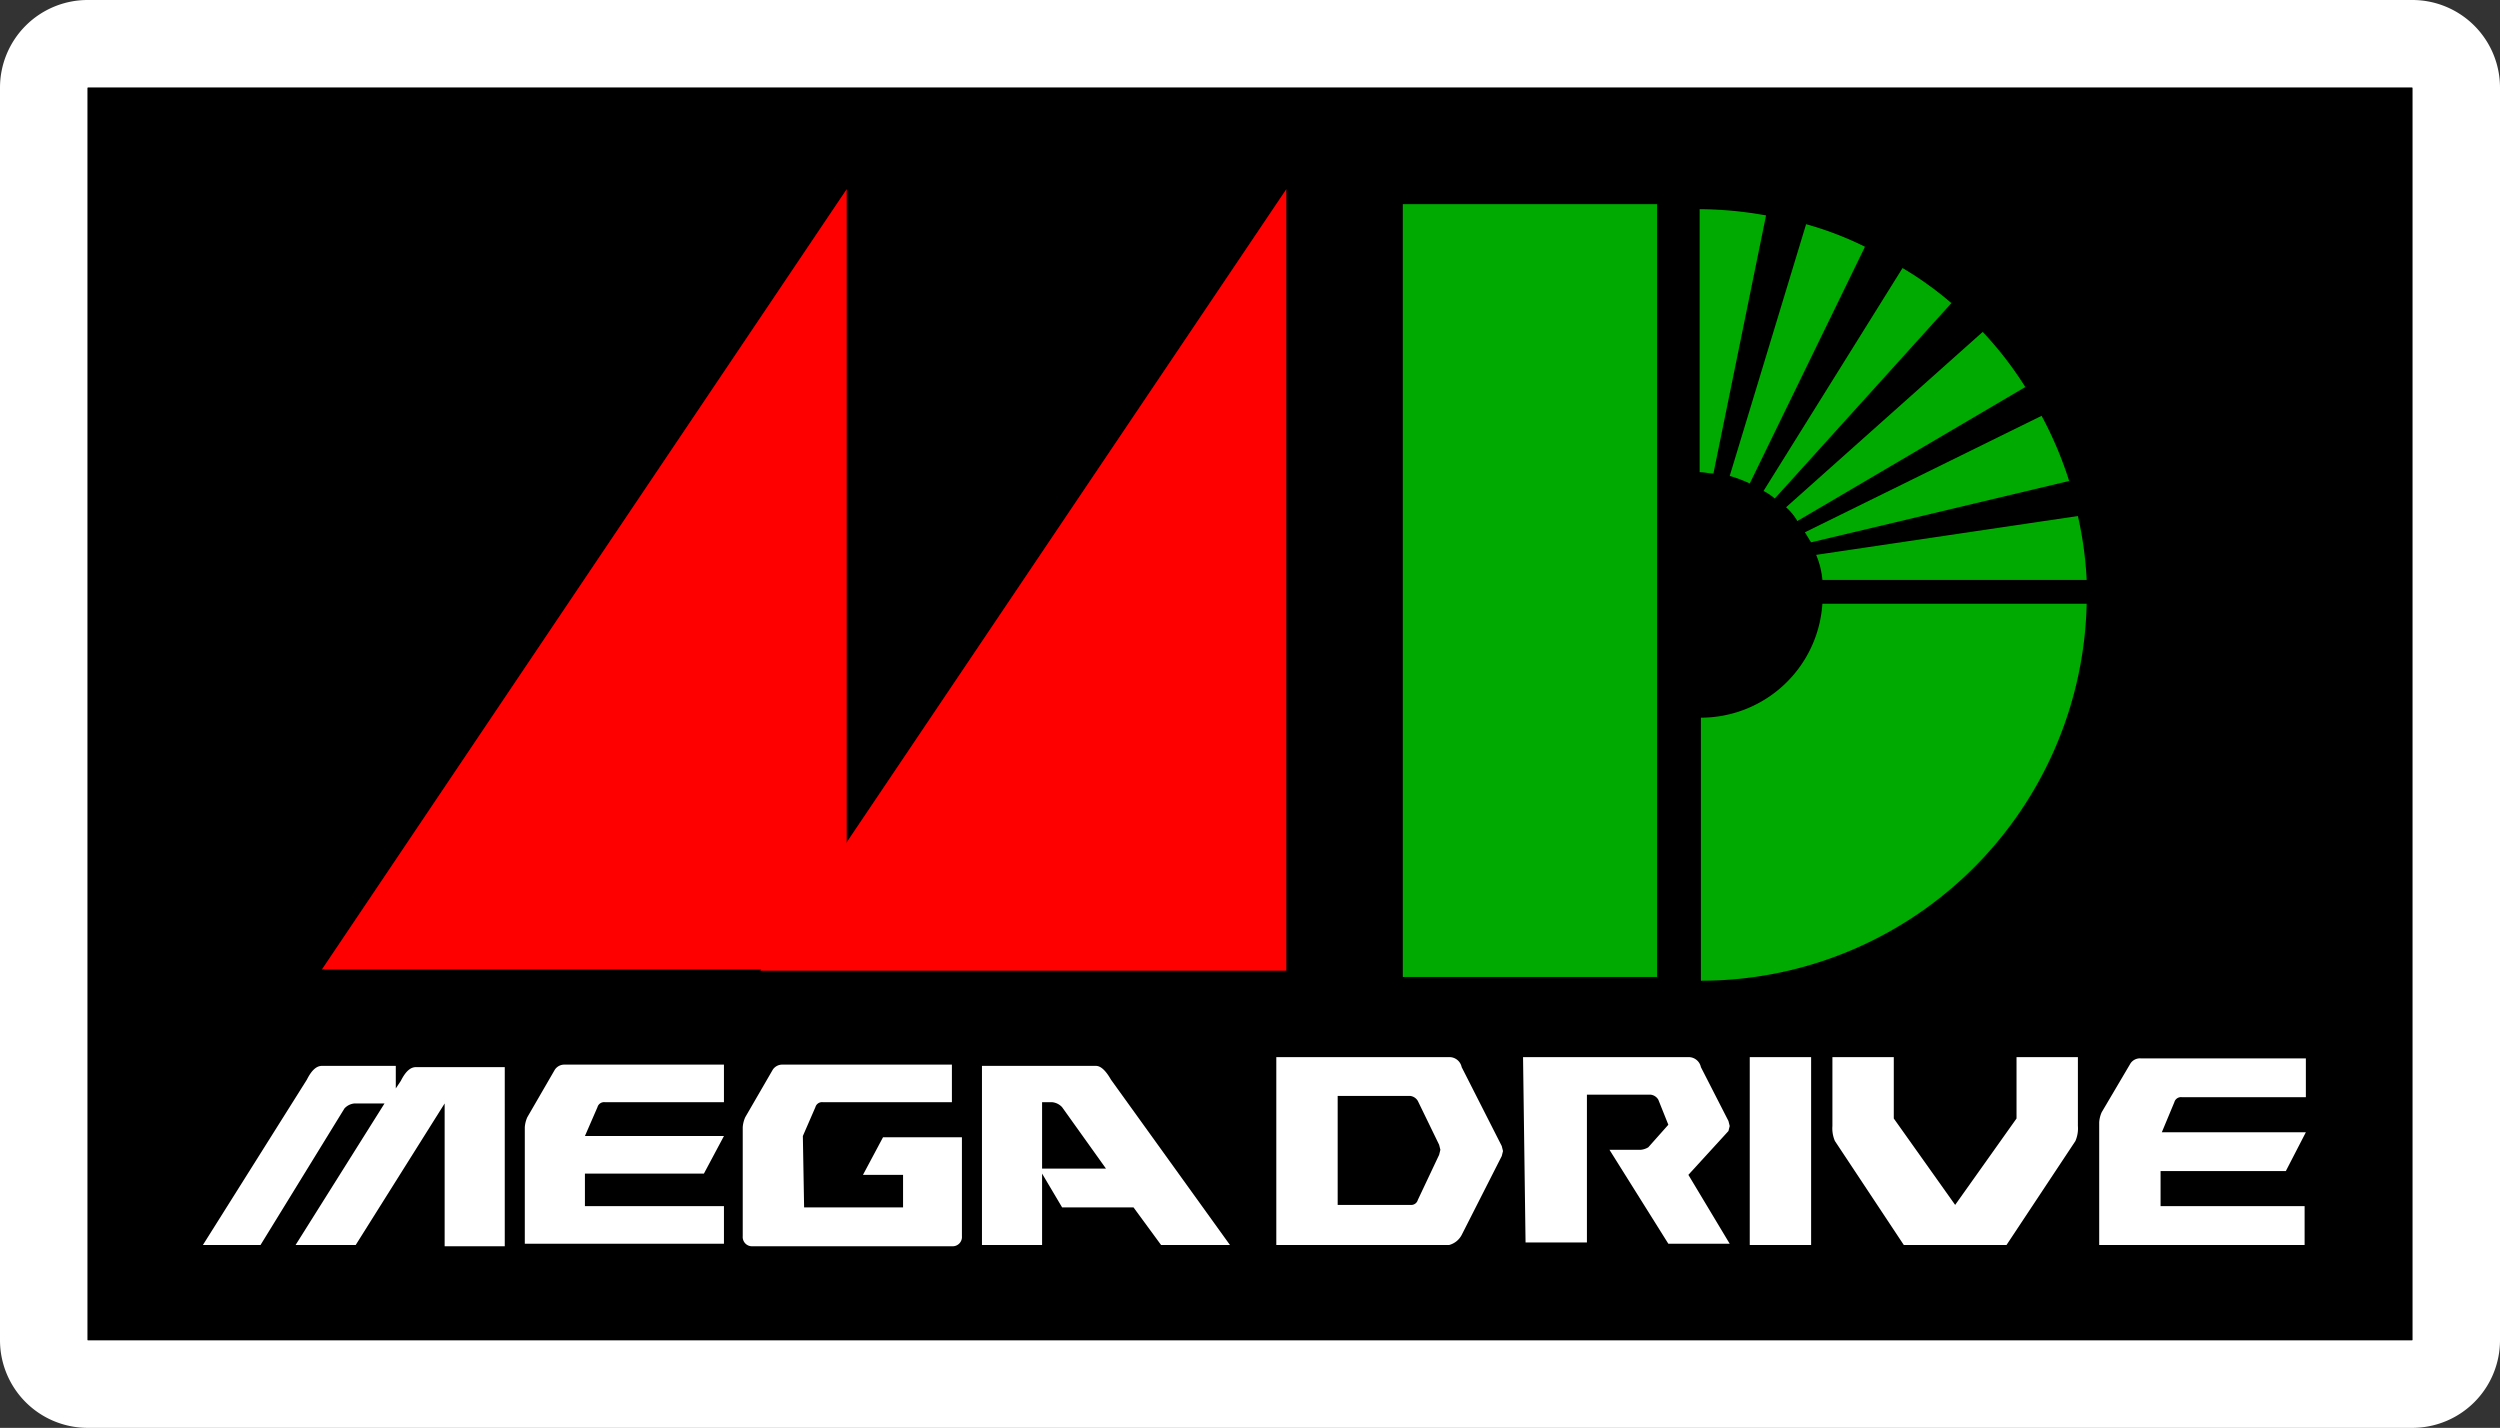 <?xml version="1.0" encoding="UTF-8" standalone="no"?>
<svg
   id="svg2"
   viewBox="0 0 199.6 114"
   version="1.1"
   sodipodi:docname="megadrive.svg"
   width="199.6"
   height="114"
   inkscape:version="1.1 (c68e22c387, 2021-05-23)"
   xmlns:inkscape="http://www.inkscape.org/namespaces/inkscape"
   xmlns:sodipodi="http://sodipodi.sourceforge.net/DTD/sodipodi-0.dtd"
   xmlns="http://www.w3.org/2000/svg"
   xmlns:svg="http://www.w3.org/2000/svg">
  <rect x="0" y="0" width="199.6" height="114" fill="#333333" stroke="none"/>
  <defs
     id="defs131" />
  <sodipodi:namedview
     id="namedview129"
     pagecolor="#ffffff"
     bordercolor="#666666"
     borderopacity="1.0"
     inkscape:pageshadow="2"
     inkscape:pageopacity="0.0"
     inkscape:pagecheckerboard="0"
     showgrid="false"
     fit-margin-top="0"
     fit-margin-left="0"
     fit-margin-right="0"
     fit-margin-bottom="0"
     inkscape:zoom="1.113"
     inkscape:cx="100.17969"
     inkscape:cy="56.603774"
     inkscape:window-width="1920"
     inkscape:window-height="1138"
     inkscape:window-x="-8"
     inkscape:window-y="-8"
     inkscape:window-maximized="1"
     inkscape:current-layer="svg2" />
  <path
     d="M 83.2,96.8 A 3.54,3.54 0 0 1 79.7,93.3 V 88 a 3.54,3.54 0 0 1 3.5,-3.5 H 84 a 4.63,4.63 0 0 1 3.2,1.3 1,1 0 0 1 0.4,0.5 l 3.5,4.9 a 3.51,3.51 0 0 1 -0.8,4.9 3.77,3.77 0 0 1 -2.1,0.7 z"
     id="path2" />
  <path
     d="m 84,88.1 a 1.23,1.23 0 0 1 0.8,0.4 l 3.5,4.9 H 83.2 V 88.1 H 84 m 0,-7 h -0.8 a 7,7 0 0 0 -7,7 v 5.3 a 7,7 0 0 0 7,7 h 5.1 a 7,7 0 0 0 7,-7 A 7.39,7.39 0 0 0 94,89.3 L 90.5,84.4 C 90.2,84.1 90,83.7 89.7,83.4 A 8.27,8.27 0 0 0 84,81.1 Z"
     fill="#ffffff"
     id="path4" />
  <path
     d="m 106.8,99.7 a 3.54,3.54 0 0 1 -3.5,-3.5 v -8.6 a 3.54,3.54 0 0 1 3.5,-3.5 h 5.8 a 4.11,4.11 0 0 1 3.7,2.3 l 1.8,3.6 a 1.45,1.45 0 0 1 0.2,0.7 l 0.1,0.4 a 2.77,2.77 0 0 1 0,1.8 l -0.1,0.4 a 6.37,6.37 0 0 0 -0.2,0.7 l -1.7,3.6 c 0,0.1 -0.1,0.1 -0.1,0.2 a 4.08,4.08 0 0 1 -3.6,2.1 z"
     id="path6" />
  <path
     d="m 112.5,87.6 a 0.55,0.55 0 0 1 0.6,0.4 l 1.7,3.5 0.1,0.4 -0.1,0.4 -1.7,3.6 a 0.82,0.82 0 0 1 -0.6,0.4 h -5.7 v -8.6 h 5.7 m 0,-7.1 h -5.7 a 7,7 0 0 0 -7,7 v 8.6 a 7,7 0 0 0 7,7 h 5.8 a 7.64,7.64 0 0 0 6.7,-3.8 0.76,0.76 0 0 0 0.2,-0.4 l 1.7,-3.6 a 6.94,6.94 0 0 0 0.5,-1.3 l 0.1,-0.4 a 6.92,6.92 0 0 0 0,-3.5 l -0.1,-0.4 a 5,5 0 0 0 -0.5,-1.3 L 119.5,85 a 0.1,0.1 0 0 0 -0.1,-0.1 7.72,7.72 0 0 0 -6.9,-4.3 z"
     fill="#ffffff"
     id="path8" />
  <path
     d="M 7,110.5 A 3.54,3.54 0 0 1 3.5,107 V 7 A 3.54,3.54 0 0 1 7,3.5 h 185.6 a 3.54,3.54 0 0 1 3.5,3.5 v 0 100 a 3.54,3.54 0 0 1 -3.5,3.5 z m 107.1,-14.6 2,-4 -2,-4 h -8.7 v 7.9 h 8.7 z m -24.9,-3 -3.1,-4.3 h -4.2 v 1.8 c 0.1,0 0.2,-0.1 0.3,-0.1 a 3.57,3.57 0 0 1 3.9,1.6 l 0.6,1 z m 50.1,-18.3 a 27.47,27.47 0 0 0 23.5,-22.9 h -14.4 a 13.44,13.44 0 0 1 -9.1,8.7 z M 128.8,74.5 V 19.8 H 115.5 V 74.5 Z M 99.2,74 V 26.6 L 70.5,69.3 a 3.65,3.65 0 0 1 -4.9,1 3.39,3.39 0 0 1 -1.5,-2.9 V 26.6 L 32.2,74 Z"
     id="path10" />
  <path
     d="M 192.6,7 V 107 H 7 V 7 H 192.6 M 25.7,77.4 h 77 V 15.1 L 67.6,67.3 V 15.1 L 25.7,77.4 M 112,78 h 20.3 V 16.3 H 112 V 78 M 136.8,37.8 141,17.2 v 0 a 30.37,30.37 0 0 0 -5.2,-0.4 v 21 h 1 m 1.3,0.2 v 0 a 7.49,7.49 0 0 1 1.6,0.5 v 0 l 9.2,-18.9 v 0 a 38,38 0 0 0 -4.7,-1.8 v 0 L 138.1,38 m 3.6,1.8 14.1,-15.6 v 0 a 27.58,27.58 0 0 0 -3.9,-2.8 v 0 l -11.1,17.8 v 0 a 4.7,4.7 0 0 1 0.9,0.6 v 0 m 0.9,0.8 v 0 c 0.3,0.3 0.6,0.7 0.9,1 v 0 l 18.2,-10.7 v 0 a 28.72,28.72 0 0 0 -3.4,-4.4 v 0 l -15.7,14.1 m 1.5,1.9 v 0 a 3,3 0 0 1 0.4,0.8 v 0 l 20.6,-4.9 v 0 a 30.06,30.06 0 0 0 -2.2,-5.2 v 0 l -18.8,9.3 m 0.9,1.8 v 0 a 11.7,11.7 0 0 1 0.5,2 h 21.1 A 44.29,44.29 0 0 0 166,41.2 v 0 l -21,3.1 m 0.5,3.9 v 0 a 9.73,9.73 0 0 1 -9.7,9.1 v 21 A 30.8,30.8 0 0 0 166.6,48.2 H 145.5 M 177.1,75 v -0.1 l -1.5,-6.2 h -2.4 v 7.9 h 1.5 V 70 l 1.4,6.6 h 1.6 l 1.5,-6.6 v 6.6 h 1.5 v -7.9 h -2.4 l -1.2,6.3 m -11.2,-5 h 2.4 v 6.5 H 170 V 70 h 2.4 V 68.6 H 166 V 70 m 1.6,29.4 H 184 v -3.1 h -11.5 v -2.8 h 9.9 l 1.6,-3.1 h -11.5 l 1,-2.4 a 0.82,0.82 0 0 1 0.6,-0.4 h 9.9 v -3.1 h -13.2 a 0.91,0.91 0 0 0 -0.8,0.4 l -2.3,3.9 a 1.88,1.88 0 0 0 -0.2,0.8 l 0.1,9.8 m -11.5,-3.2 -4.9,-6.9 v -4.9 h -4.9 v 5.5 a 2.54,2.54 0 0 0 0.2,1.2 l 5.5,8.3 h 8.2 l 5.5,-8.3 a 2.54,2.54 0 0 0 0.2,-1.2 V 84.4 H 161 v 4.9 l -4.9,6.9 m -16.4,3.2 h 4.9 v -15 h -4.9 v 15 m -18.1,0 h 4.9 V 87.6 h 5.1 a 0.55,0.55 0 0 1 0.6,0.4 l 0.8,2 -1.6,1.8 a 1.42,1.42 0 0 1 -0.6,0.2 h -2.5 l 4.7,7.5 h 4.9 l -3.3,-5.5 3.2,-3.5 0.1,-0.4 -0.1,-0.4 -2.2,-4.3 a 1.59,1.59 0 0 0 -1,-0.8 h -13.2 v 14.8 m -19.5,0 h 13.8 a 1,1 0 0 0 1,-0.8 l 3.2,-6.3 0.1,-0.4 -0.1,-0.4 -3.2,-6.3 a 1.59,1.59 0 0 0 -1,-0.8 h -13.8 v 15 m -23.5,0 h 4.8 v -5.7 l 1.6,2.7 h 5.7 l 2.2,3 h 5.5 L 88.7,86.2 c -0.4,-0.8 -0.8,-1.1 -1.2,-1.1 h -9.1 v 14.3 m -18.2,0 h 15.9 a 0.74,0.74 0 0 0 0.8,-0.8 v -7.9 h -6.3 l -1.6,3 h 3.2 v 2.6 h -7.9 v -5.6 l 1,-2.3 A 0.68,0.68 0 0 1 65.9,88 H 76.2 V 85 H 62.7 a 0.91,0.91 0 0 0 -0.8,0.4 l -2.2,3.8 A 1.88,1.88 0 0 0 59.5,90 v 8.7 c -0.1,0.4 0.2,0.7 0.7,0.7 m -18.2,0 h 15.8 v -3 H 46.7 v -2.6 h 9.5 l 1.6,-3 H 46.7 l 1,-2.3 a 0.68,0.68 0 0 1 0.6,-0.4 h 9.5 v -3 H 45.1 a 0.91,0.91 0 0 0 -0.8,0.4 l -2.2,3.8 a 1.88,1.88 0 0 0 -0.2,0.8 v 9.3 M 31.6,86.8 V 85 h -5.9 c -0.4,0 -0.8,0.4 -1.2,1.1 L 16.2,99.3 H 21 L 27.7,88.4 A 1.23,1.23 0 0 1 28.5,88 h 2.4 l -7.1,11.3 h 4.8 L 35.7,88 v 11.3 h 4.8 V 85.1 h -7.1 c -0.4,0 -0.8,0.4 -1.2,1.1 l -0.6,0.6 M 145.5,48.2 v 0 M 192.6,0 H 7 A 7,7 0 0 0 0,7 v 100 a 7,7 0 0 0 7,7 h 185.6 a 7,7 0 0 0 7,-7 V 7 a 7,7 0 0 0 -7,-7 z M 119,23.3 h 6.3 V 71 H 119 Z M 38.8,70.4 60.6,38 v 29.3 a 7.22,7.22 0 0 0 0.8,3.2 h -0.6 z m 35.1,0.1 21.8,-32.4 v 32.4 z m 76.8,-15.3 h 7.6 a 24,24 0 0 1 -15.5,15.1 v -7.5 a 17.12,17.12 0 0 0 7.9,-7.6 z m -41.8,36.2 h 3.1 l 0.2,0.5 -0.2,0.5 h -3.1 z"
     fill="#ffffff"
     id="path12" />
  <path
     d="M 60.2,102.9 A 4.22,4.22 0 0 1 55.9,98.8 V 90 a 5.33,5.33 0 0 1 0.6,-2.4 l 2.2,-3.9 a 4.41,4.41 0 0 1 3.8,-2.2 H 76 a 3.54,3.54 0 0 1 3.5,3.5 v 0 3.4 a 3.49,3.49 0 0 1 0.8,2.2 v 7.9 a 4.29,4.29 0 0 1 -4.1,4.3 H 76 Z"
     fill="#ffffff"
     id="path14" />
  <path
     d="m 76,85.1 v 3 H 65.7 a 0.55,0.55 0 0 0 -0.6,0.4 l -1,2.3 v 5.6 H 72 v -2.6 h -3.2 l 1.6,-3 h 6.3 v 7.9 a 0.74,0.74 0 0 1 -0.8,0.8 H 60 A 0.74,0.74 0 0 1 59.2,98.7 V 90 a 2.35,2.35 0 0 1 0.2,-0.8 l 2.2,-3.8 A 0.91,0.91 0 0 1 62.4,85 H 76 m 0,-6.9 H 62.5 A 7.85,7.85 0 0 0 55.6,82 l -2.1,3.7 a 0.35,0.35 0 0 1 -0.1,0.2 7.92,7.92 0 0 0 -1,4 v 8.7 a 7.84,7.84 0 0 0 7.6,7.8 h 16.1 a 7.7,7.7 0 0 0 7.8,-7.6 v -8.1 a 7.22,7.22 0 0 0 -0.8,-3.2 v -2.4 a 7.11,7.11 0 0 0 -7.1,-7 z"
     fill="#ffffff"
     id="path16" />
  <path
     d="M 42,102.9 A 3.54,3.54 0 0 1 38.5,99.4 V 90 a 5,5 0 0 1 0.6,-2.4 l 2.2,-3.8 a 4.41,4.41 0 0 1 3.8,-2.2 h 12.7 a 3.54,3.54 0 0 1 3.5,3.5 v 0 3 a 2.77,2.77 0 0 1 -0.3,1.3 3.64,3.64 0 0 1 -0.1,2.9 l -0.7,1.4 a 3.73,3.73 0 0 1 1.2,2.6 v 3 a 3.54,3.54 0 0 1 -3.5,3.5 H 42 Z"
     fill="#ffffff"
     id="path18" />
  <path
     d="m 57.8,85.1 v 3 h -9.5 a 0.55,0.55 0 0 0 -0.6,0.4 l -1,2.3 h 11.1 l -1.6,3 h -9.5 v 2.6 h 11.1 v 3 H 41.9 V 90 a 2.35,2.35 0 0 1 0.2,-0.8 l 2.2,-3.8 A 0.91,0.91 0 0 1 45.1,85 h 12.7 m 0,-6.9 H 45.1 A 7.85,7.85 0 0 0 38.2,82 l -2.1,3.7 a 0.35,0.35 0 0 1 -0.1,0.2 7.92,7.92 0 0 0 -1,4 v 9.4 a 7,7 0 0 0 7,7 h 15.8 a 7,7 0 0 0 7,-7 v -3 a 6.71,6.71 0 0 0 -0.6,-2.8 7.2,7.2 0 0 0 0.5,-4.1 5.7,5.7 0 0 0 0.1,-1.3 v -3 a 7,7 0 0 0 -7,-7 z"
     fill="#ffffff"
     id="path20" />
  <path
     d="m 92.7,102.9 a 3.37,3.37 0 0 1 -2.8,-1.4 l -1.1,-1.6 h -2.1 a 3.47,3.47 0 0 1 -3.5,3 H 78.4 A 3.54,3.54 0 0 1 74.9,99.4 V 85.1 a 3.54,3.54 0 0 1 3.5,-3.5 h 9.1 a 4.68,4.68 0 0 1 4.2,2.8 l 9.4,13 a 3.51,3.51 0 0 1 -0.8,4.9 3.72,3.72 0 0 1 -2,0.7 h -5.6 z"
     fill="#ffffff"
     id="path22" />
  <path
     d="m 87.5,85.1 c 0.4,0 0.8,0.4 1.2,1.1 l 9.5,13.2 h -5.5 l -2.2,-3 h -5.7 l -1.6,-2.7 v 5.7 H 78.4 V 85.1 h 9.1 m -4.3,8.2 h 5.1 L 84.8,88.4 A 1.23,1.23 0 0 0 84,88 h -0.8 v 5.3 m 4.3,-15.2 h -9.1 a 7,7 0 0 0 -7,7 v 14.3 a 7,7 0 0 0 7,7 h 4.8 a 7.08,7.08 0 0 0 4.8,-1.9 7.08,7.08 0 0 0 4.8,1.9 h 5.5 a 7,7 0 0 0 7,-7 7.39,7.39 0 0 0 -1.3,-4.1 L 94.7,82.4 a 8.37,8.37 0 0 0 -7.2,-4.3 z"
     fill="#ffffff"
     id="path24" />
  <path
     d="m 35.6,102.9 a 3.44,3.44 0 0 1 -3.4,-2.8 l -0.7,1.2 a 3.53,3.53 0 0 1 -3,1.6 h -4.8 a 3.42,3.42 0 0 0 -2.8,0 h -4.8 a 3.54,3.54 0 0 1 -3.5,-3.5 4.14,4.14 0 0 1 0.5,-1.9 l 8.3,-13.1 c 1.3,-2.4 3,-2.9 4.2,-2.9 h 5.9 a 2.2,2.2 0 0 1 0.8,0.1 2.49,2.49 0 0 1 0.8,-0.1 h 7.1 a 3.54,3.54 0 0 1 3.5,3.5 v 0 14.3 a 3.54,3.54 0 0 1 -3.5,3.5 h -4.6 z"
     fill="#ffffff"
     id="path26" />
  <path
     d="M 40.4,85.1 V 99.4 H 35.6 V 88.1 l -7.1,11.3 h -4.8 l 7.1,-11.3 h -2.4 a 1.23,1.23 0 0 0 -0.8,0.4 l -6.7,10.9 h -4.8 l 8.3,-13.2 c 0.4,-0.8 0.8,-1.1 1.2,-1.1 h 5.9 v 1.8 l 0.4,-0.6 c 0.4,-0.8 0.8,-1.1 1.2,-1.1 l 7.3,-0.1 m 0,-7 H 25.8 a 8.11,8.11 0 0 0 -7.2,4.6 l -8.2,13 a 7.06,7.06 0 0 0 5.9,10.8 h 4.8 a 6.61,6.61 0 0 1 2.8,0 h 4.8 a 6.53,6.53 0 0 0 3.6,-1 7.49,7.49 0 0 0 3.6,1 h 4.8 a 7,7 0 0 0 7,-7 V 85.1 a 7.49,7.49 0 0 0 -7.3,-7 z"
     fill="#ffffff"
     id="path28" />
  <path
     d="m 133.1,102.9 a 3.66,3.66 0 0 1 -3,-1.6 l -0.4,-0.6 a 3.51,3.51 0 0 1 -3.3,2.2 h -4.9 A 3.54,3.54 0 0 1 118,99.4 v -15 a 3.54,3.54 0 0 1 3.5,-3.5 h 13.2 a 4.5,4.5 0 0 1 4.1,2.7 L 141,88 a 4.88,4.88 0 0 1 0.3,0.7 l 0.1,0.4 a 2.77,2.77 0 0 1 0,1.8 l -0.1,0.4 a 3.68,3.68 0 0 1 -0.8,1.5 l -1.5,1.6 2,3.3 a 3.45,3.45 0 0 1 -1.2,4.8 3.74,3.74 0 0 1 -1.8,0.5 z"
     fill="#ffffff"
     id="path30" />
  <path
     d="m 134.7,84.4 a 1,1 0 0 1 1,0.8 l 2.2,4.3 0.1,0.4 -0.1,0.4 -3.2,3.5 3.3,5.5 h -4.9 l -4.7,-7.5 h 2.5 a 1.42,1.42 0 0 0 0.6,-0.2 l 1.6,-1.8 -0.8,-2 a 0.82,0.82 0 0 0 -0.6,-0.4 h -5.1 v 11.8 h -4.9 V 84.4 h 13 m 0,-7 h -13.2 a 7,7 0 0 0 -7,7 v 14.9 a 7,7 0 0 0 7,7 h 4.9 a 7.64,7.64 0 0 0 3.3,-0.8 7.31,7.31 0 0 0 3.3,0.8 h 4.9 a 7,7 0 0 0 7,-7 6.53,6.53 0 0 0 -1,-3.6 l -0.6,-1.1 a 7.07,7.07 0 0 0 1.3,-2.6 l 0.1,-0.4 a 6.92,6.92 0 0 0 0,-3.5 l -0.1,-0.4 a 7.84,7.84 0 0 0 -0.5,-1.4 L 141.9,82 a 0.1,0.1 0 0 0 -0.1,-0.1 7.93,7.93 0 0 0 -7.1,-4.5 z"
     fill="#ffffff"
     id="path32" />
  <path
     d="m 101.9,102.9 a 3.54,3.54 0 0 1 -3.5,-3.5 v -15 a 3.54,3.54 0 0 1 3.5,-3.5 h 13.8 a 4.5,4.5 0 0 1 4.1,2.7 l 3.2,6.3 c 0.1,0.2 0.2,0.5 0.3,0.7 l 0.1,0.4 a 2.77,2.77 0 0 1 0,1.8 l -0.1,0.4 c -0.1,0.2 -0.2,0.5 -0.3,0.7 l -3.2,6.3 a 4.61,4.61 0 0 1 -4.1,2.7 z m 8.9,-10.2 0.4,-0.8 -0.4,-0.8 h -0.5 v 1.6 z"
     fill="#ffffff"
     id="path34" />
  <path
     d="m 115.6,84.4 a 1,1 0 0 1 1,0.8 l 3.2,6.3 0.1,0.4 -0.1,0.4 -3.2,6.3 a 1.59,1.59 0 0 1 -1,0.8 h -13.8 v -15 h 13.8 m -8.8,11.8 h 5.8 a 0.55,0.55 0 0 0 0.6,-0.4 l 1.7,-3.6 0.1,-0.4 -0.1,-0.4 -1.7,-3.5 a 0.82,0.82 0 0 0 -0.6,-0.4 h -5.8 v 8.7 m 8.8,-18.8 h -13.8 a 7,7 0 0 0 -7,7 v 14.9 a 7,7 0 0 0 7,7 h 13.8 a 8,8 0 0 0 7.2,-4.5 v -0.1 l 3.2,-6.3 a 5.78,5.78 0 0 0 0.5,-1.4 l 0.1,-0.4 a 6.92,6.92 0 0 0 0,-3.5 l -0.1,-0.4 A 7.84,7.84 0 0 0 126,88.3 L 122.8,82 v -0.1 a 8.2,8.2 0 0 0 -7.2,-4.5 z"
     fill="#ffffff"
     id="path36" />
  <path
     d="m 139.7,80.9 h 4.9 a 3.54,3.54 0 0 1 3.5,3.5 v 14.9 a 3.54,3.54 0 0 1 -3.5,3.5 h -4.9 a 3.54,3.54 0 0 1 -3.5,-3.5 V 84.4 a 3.48,3.48 0 0 1 3.5,-3.5 z"
     fill="#ffffff"
     id="path38" />
  <path
     d="m 144.6,84.4 v 14.9 h -4.9 V 84.4 h 4.9 m 0,-7 h -4.9 a 7,7 0 0 0 -7,7 v 14.9 a 7,7 0 0 0 7,7 h 4.9 a 7,7 0 0 0 7,-7 V 84.4 a 7,7 0 0 0 -7,-7 z"
     fill="#ffffff"
     id="path40" />
  <path
     d="m 152,102.9 a 3.5,3.5 0 0 1 -2.9,-1.5 l -5.5,-8.3 c -0.1,-0.1 -0.1,-0.2 -0.2,-0.3 A 6.71,6.71 0 0 1 142.8,90 v -5.5 a 3.54,3.54 0 0 1 3.5,-3.5 h 4.9 a 3.54,3.54 0 0 1 3.5,3.5 v 0 3.8 l 1.4,2 1.4,-2 V 84.5 A 3.54,3.54 0 0 1 161,81 h 4.9 a 3.54,3.54 0 0 1 3.5,3.5 v 0 5.5 a 6.71,6.71 0 0 1 -0.6,2.8 c -0.1,0.1 -0.1,0.2 -0.2,0.3 l -5.5,8.3 a 3.39,3.39 0 0 1 -2.9,1.5 z"
     fill="#ffffff"
     id="path42" />
  <path
     d="m 166,84.4 v 5.5 a 2.54,2.54 0 0 1 -0.2,1.2 l -5.5,8.3 h -8.2 l -5.5,-8.3 a 2.54,2.54 0 0 1 -0.2,-1.2 v -5.5 h 4.9 v 4.9 l 4.9,6.9 4.9,-6.9 v -4.9 h 4.9 m 0,-7 h -4.9 a 7,7 0 0 0 -4.9,2 7,7 0 0 0 -4.9,-2 h -4.9 a 7,7 0 0 0 -7,7 v 5.5 a 9.47,9.47 0 0 0 1,4.4 4.35,4.35 0 0 1 0.4,0.7 l 5.5,8.3 a 7.12,7.12 0 0 0 5.8,3.1 h 8.2 a 7.12,7.12 0 0 0 5.8,-3.1 l 5.5,-8.3 a 4.35,4.35 0 0 0 0.4,-0.7 9.76,9.76 0 0 0 1,-4.4 v -5.5 a 7.09,7.09 0 0 0 -7,-7 z"
     fill="#ffffff"
     id="path44" />
  <path
     d="m 167.6,102.9 a 3.54,3.54 0 0 1 -3.5,-3.5 v -9.8 a 5,5 0 0 1 0.6,-2.4 0.1,0.1 0 0 1 0.1,-0.1 l 2.2,-3.9 a 4.45,4.45 0 0 1 3.9,-2.2 h 13.2 a 3.54,3.54 0 0 1 3.5,3.5 v 0 3.1 a 3.53,3.53 0 0 1 -0.3,1.4 3.49,3.49 0 0 1 -0.1,3 l -0.8,1.6 a 3.42,3.42 0 0 1 1.2,2.7 v 3.1 a 3.54,3.54 0 0 1 -3.5,3.5 z"
     fill="#ffffff"
     id="path46" />
  <path
     d="m 184.1,84.4 v 3.1 h -9.9 a 0.55,0.55 0 0 0 -0.6,0.4 l -1,2.4 h 11.5 l -1.6,3.1 h -9.9 v 2.8 h 11.5 v 3.1 h -16.4 v -9.8 a 2.35,2.35 0 0 1 0.2,-0.8 l 2.3,-3.9 a 0.91,0.91 0 0 1 0.8,-0.4 h 13.1 m 0,-7 h -13.2 a 7.63,7.63 0 0 0 -6.9,4 l -2.2,3.9 a 0.35,0.35 0 0 1 -0.1,0.2 7.92,7.92 0 0 0 -1,4 v 9.8 a 7,7 0 0 0 7,7 h 16.4 a 7,7 0 0 0 7,-7 v -3.1 a 7.17,7.17 0 0 0 -0.6,-2.9 7.07,7.07 0 0 0 0.5,-4.3 6.6,6.6 0 0 0 0.1,-1.4 v -3.1 a 7.11,7.11 0 0 0 -7,-7.1 z"
     fill="#ffffff"
     id="path48" />
  <path
     d="M 60.7,81 H 25.6 a 3.54,3.54 0 0 1 -3.5,-3.5 3.61,3.61 0 0 1 0.6,-2 L 64.6,13.1 a 3.65,3.65 0 0 1 4.9,-1 A 3.39,3.39 0 0 1 71,15 V 55.8 L 99.8,13.2 a 3.65,3.65 0 0 1 4.9,-1 3.39,3.39 0 0 1 1.5,2.9 v 62.4 a 3.54,3.54 0 0 1 -3.5,3.5 z"
     fill="#ff0000"
     id="path50" />
  <path
     d="m 67.6,15.1 v 52.2 l 35.1,-52.2 v 62.4 h -77 L 67.6,15.1 m 0,-7 a 7.12,7.12 0 0 0 -5.8,3.1 l -42,62.3 a 7,7 0 0 0 5.8,10.9 h 77 a 7,7 0 0 0 7,-7 V 15.1 a 7,7 0 0 0 -7,-7 7.12,7.12 0 0 0 -5.8,3.1 L 74.5,44.3 V 15.1 a 6.81,6.81 0 0 0 -6.9,-7 z"
     fill="#ffffff"
     id="path52" />
  <path
     d="m 112,12.8 h 20.3 a 3.54,3.54 0 0 1 3.5,3.5 V 78 a 3.54,3.54 0 0 1 -3.5,3.5 H 112 A 3.54,3.54 0 0 1 108.5,78 V 16.3 a 3.54,3.54 0 0 1 3.5,-3.5 z"
     fill="#00aa00"
     id="path54" />
  <path
     d="M 132.3,16.3 V 78 H 112 V 16.3 h 20.3 m 0,-7 H 112 a 7,7 0 0 0 -7,7 V 78 a 7,7 0 0 0 7,7 h 20.3 a 7,7 0 0 0 7,-7 V 16.3 a 7.09,7.09 0 0 0 -7,-7 z"
     fill="#ffffff"
     id="path56" />
  <path
     d="m 136.9,41.3 h -1.1 a 3.54,3.54 0 0 1 -3.5,-3.5 v 0 -21 a 3.54,3.54 0 0 1 3.5,-3.5 v 0 a 36.79,36.79 0 0 1 5.8,0.5 3.5,3.5 0 0 1 2.9,4 v 0.1 l -4.2,20.6 a 3.61,3.61 0 0 1 -3.4,2.8 z"
     fill="#00aa00"
     id="path58" />
  <path
     d="m 135.8,16.7 a 29.61,29.61 0 0 1 5.2,0.4 v 0 l -4.2,20.7 v 0 c -0.4,0 -0.7,-0.1 -1.1,-0.1 l 0.1,-21 m 0,-7 a 7,7 0 0 0 -7,7 v 21 a 7,7 0 0 0 7,7 h 0.3 a 7,7 0 0 0 7.7,-5.6 L 148,18.5 v -0.1 a 7,7 0 0 0 -5.6,-8.2 h -0.1 a 48.65,48.65 0 0 0 -6.5,-0.5 z"
     fill="#ffffff"
     id="path60" />
  <path
     d="m 139.7,42.1 a 4,4 0 0 1 -1.5,-0.3 c -0.3,-0.1 -0.6,-0.2 -1,-0.3 a 3.53,3.53 0 0 1 -2.6,-4.2 V 37.1 L 140.7,17 a 3.55,3.55 0 0 1 4.3,-2.4 33.91,33.91 0 0 1 5.3,2 3.6,3.6 0 0 1 1.7,4.7 v 0 l -9.2,19 a 3.53,3.53 0 0 1 -3.1,1.8 z"
     fill="#00aa00"
     id="path62" />
  <path
     d="m 144.1,17.9 a 26.79,26.79 0 0 1 4.7,1.8 v 0 l -9.2,18.9 v 0 A 9.83,9.83 0 0 0 138,38.1 l 6.1,-20.2 v 0 m 0,-7 a 7,7 0 0 0 -6.7,5 l -6,20.1 a 7,7 0 0 0 4.7,8.7 c 0.1,0 0.2,0.1 0.4,0.1 0.2,0 0.3,0.1 0.4,0.1 a 7,7 0 0 0 9.2,-3.3 l 9.2,-18.9 a 7.09,7.09 0 0 0 -3.2,-9.4 H 152 a 40.65,40.65 0 0 0 -5.8,-2.2 16.46,16.46 0 0 0 -2.1,-0.2 z"
     fill="#ffffff"
     id="path64" />
  <path
     d="m 138.1,41.5 a 3.54,3.54 0 0 1 -3.5,-3.5 1.7,1.7 0 0 1 0.1,-0.7 v 0 a 3.52,3.52 0 0 1 3.4,-2.8 1.7,1.7 0 0 1 0.7,0.1 3.44,3.44 0 0 1 2.7,4.1 3.35,3.35 0 0 1 -3.4,2.8 z"
     fill="#00aa00"
     id="path66" />
  <path
     d="m 141.7,43.3 a 3.49,3.49 0 0 1 -2.2,-0.8 1.76,1.76 0 0 1 -0.5,-0.4 3.45,3.45 0 0 1 -1.2,-4.8 V 37.2 L 149,19.4 a 3.53,3.53 0 0 1 4.8,-1.1 31.93,31.93 0 0 1 4.3,3.2 3.49,3.49 0 0 1 0.4,4.9 l -0.1,0.1 -14.1,15.6 a 3.22,3.22 0 0 1 -2.6,1.2 z"
     fill="#00aa00"
     id="path68" />
  <path
     d="m 152,21.4 a 34.84,34.84 0 0 1 3.9,2.8 v 0 l -14.1,15.6 v 0 l -0.9,-0.6 v 0 L 152,21.4 v 0 m 0,-7 a 7.07,7.07 0 0 0 -4.6,1.7 v 0 a 6.1,6.1 0 0 0 -1.3,1.5 l -11.2,17.8 a 7,7 0 0 0 2.2,9.7 l 0.1,0.1 c 0.1,0 0.1,0.1 0.2,0.1 a 7,7 0 0 0 9.5,-0.8 L 161,28.9 A 7,7 0 0 0 160.5,19 l -0.1,-0.1 a 52,52 0 0 0 -4.7,-3.5 6.86,6.86 0 0 0 -3.7,-1 z"
     fill="#ffffff"
     id="path70" />
  <path
     d="m 143.5,45.1 a 3.5,3.5 0 0 1 -2.8,-1.4 l -0.6,-0.6 a 3.38,3.38 0 0 1 0,-4.9 c 0,-0.1 0.1,-0.1 0.2,-0.1 l 15.7,-14 a 3.47,3.47 0 0 1 4.9,0.2 30.53,30.53 0 0 1 3.8,4.9 3.44,3.44 0 0 1 -1.1,4.8 0.1,0.1 0 0 0 -0.1,0.1 l -18.2,10.7 a 8.42,8.42 0 0 1 -1.8,0.3 z"
     fill="#00aa00"
     id="path72" />
  <path
     d="m 158.3,26.5 a 28.72,28.72 0 0 1 3.4,4.4 v 0 l -18.2,10.7 v 0 a 9,9 0 0 0 -0.9,-1 l 15.7,-14.1 v 0 m 0,-7 a 6.92,6.92 0 0 0 -4.7,1.8 l -15.7,14 a 7,7 0 0 0 -0.5,9.9 l 0.3,0.3 0.2,0.2 a 7,7 0 0 0 9.1,1.8 L 165.2,37 a 7,7 0 0 0 2.5,-9.6 0.35,0.35 0 0 0 -0.1,-0.2 35.65,35.65 0 0 0 -4.2,-5.4 6.77,6.77 0 0 0 -5.1,-2.3 z"
     fill="#ffffff"
     id="path74" />
  <path
     d="m 144.6,46.8 a 3.68,3.68 0 0 1 -3.2,-2 c -0.1,-0.2 -0.2,-0.3 -0.3,-0.5 a 3.45,3.45 0 0 1 1.2,-4.8 c 0.1,0 0.2,-0.1 0.3,-0.1 l 18.9,-9.3 a 3.44,3.44 0 0 1 4.6,1.5 32.28,32.28 0 0 1 2.4,5.8 3.57,3.57 0 0 1 -2.3,4.4 c -0.1,0 -0.2,0 -0.2,0.1 l -20.6,4.9 z"
     fill="#00aa00"
     id="path76" />
  <path
     d="m 163,33.2 a 33.77,33.77 0 0 1 2.2,5.2 v 0 l -20.6,4.9 c -0.1,-0.3 -0.3,-0.5 -0.4,-0.8 L 163,33.2 v 0 m 0,-7 a 6.7,6.7 0 0 0 -3.1,0.7 L 141,36.2 a 7,7 0 0 0 -3.2,9.4 c 0.1,0.2 0.2,0.3 0.3,0.5 a 0.35,0.35 0 0 0 0.1,0.2 7,7 0 0 0 7.9,3.8 l 20.6,-4.9 a 7,7 0 0 0 5.2,-8.4 c 0,-0.2 -0.1,-0.3 -0.1,-0.5 a 36.12,36.12 0 0 0 -2.7,-6.4 6.7,6.7 0 0 0 -6.1,-3.7 z"
     fill="#ffffff"
     id="path78" />
  <path
     d="m 166.5,49.8 a 3.501,3.501 0 0 1 -0.2,-7 h 0.2 a 3.5,3.5 0 0 1 0.1,7 z"
     fill="#00aa00"
     id="path80" />
  <path
     d="m 166.6,46.3 v 0 m 0,0 v 0 m 0,-7 v 0 a 7,7 0 0 0 0,14 v 0 a 7,7 0 0 0 0,-14 z"
     fill="#ffffff"
     id="path82" />
  <path
     d="M 145.5,49.8 A 3.48,3.48 0 0 1 142,46.7 c -0.1,-0.4 -0.2,-0.9 -0.3,-1.3 v -0.1 0 a 3.52,3.52 0 0 1 2.3,-4.4 2.77,2.77 0 0 1 0.9,-0.1 l 20.5,-3 a 3.39,3.39 0 0 1 3.9,2.7 37,37 0 0 1 0.7,5.7 3.42,3.42 0 0 1 -3.4,3.6 z"
     fill="#00aa00"
     id="path84" />
  <path
     d="m 165.9,41.2 v 0 a 29.56,29.56 0 0 1 0.6,5.1 h -21.1 a 6.53,6.53 0 0 0 -0.5,-2 l 21,-3.1 M 145,44.3 v 0 m 20.9,-10.1 a 3.4,3.4 0 0 0 -1,0.1 l -20.5,3 a 7,7 0 0 0 -6.4,7.6 3.53,3.53 0 0 0 0.3,1.4 v 0 c 0,0.1 0.1,0.3 0.1,0.4 0,0.1 0.1,0.3 0.1,0.4 a 7,7 0 0 0 7,6.2 h 21.1 a 7,7 0 0 0 7,-7 V 46 a 31.89,31.89 0 0 0 -0.8,-6.2 7.05,7.05 0 0 0 -6.9,-5.6 z"
     fill="#ffffff"
     id="path86" />
  <line
     x1="145.5"
     y1="48.2"
     x2="145.5"
     y2="48.2"
     fill="none"
     stroke="#ffffff"
     stroke-linecap="round"
     stroke-linejoin="round"
     stroke-width="7"
     id="line88" />
  <path
     d="m 135.8,81.8 a 3.54,3.54 0 0 1 -3.5,-3.5 v 0 -21 a 3.54,3.54 0 0 1 3.5,-3.5 v 0 a 6.4,6.4 0 0 0 6.3,-5.9 3.51,3.51 0 0 1 3.5,-3.3 h 21 a 3.54,3.54 0 0 1 3.5,3.5 v 0.1 a 34.55,34.55 0 0 1 -34.3,33.6 z"
     fill="#00aa00"
     id="path90" />
  <path
     d="m 166.5,48.2 v 0 a 30.74,30.74 0 0 1 -30.8,30.1 v -21 a 9.73,9.73 0 0 0 9.7,-9.1 h 21.1 m 0,-7 h -21 a 7,7 0 0 0 -7,6.6 2.76,2.76 0 0 1 -2.8,2.6 7,7 0 0 0 -7,7 v 21 a 7,7 0 0 0 7,7 37.73,37.73 0 0 0 37.8,-37 6.9,6.9 0 0 0 -6.9,-7.1 c 0,-0.1 0,-0.1 -0.1,-0.1 z"
     fill="#ffffff"
     id="path92" />
  <path
     d="m 168.3,80 a 3.54,3.54 0 0 1 -3.5,-3.5 v 0 -3.2 A 3.55,3.55 0 0 1 162.4,70 v -1.4 a 3.54,3.54 0 0 1 3.5,-3.5 h 6.4 a 3.54,3.54 0 0 1 3.5,3.5 v 0 1.4 a 3.55,3.55 0 0 1 -2.4,3.3 v 3.2 a 3.54,3.54 0 0 1 -3.5,3.5 z"
     fill="#ffffff"
     id="path94" />
  <path
     d="M 172.3,68.6 V 70 h -2.4 v 6.5 h -1.7 V 70 h -2.4 v -1.4 h 6.5 m 0,-7 h -6.4 a 7,7 0 0 0 -7,7 V 70 a 7.29,7.29 0 0 0 2.4,5.3 v 1.2 a 7,7 0 0 0 7,7 h 1.7 a 7,7 0 0 0 7,-7 v -1.2 a 7,7 0 0 0 2.4,-5.3 v -1.4 a 7.11,7.11 0 0 0 -7.1,-7 z"
     fill="#ffffff"
     id="path96" />
  <path
     d="m 179.4,80 a 3.79,3.79 0 0 0 -1.5,0 h -1.6 a 3.79,3.79 0 0 0 -1.5,0 h -1.5 a 3.54,3.54 0 0 1 -3.5,-3.5 v 0 -7.9 a 3.54,3.54 0 0 1 3.5,-3.5 h 2.4 a 3.65,3.65 0 0 0 2.9,0 h 2.4 a 3.54,3.54 0 0 1 3.5,3.5 v 0 7.9 A 3.54,3.54 0 0 1 181,80 Z"
     fill="#ffffff"
     id="path98" />
  <path
     d="m 180.9,68.6 v 7.9 h -1.5 v -6.6 l -1.5,6.6 h -1.6 l -1.4,-6.6 v 6.6 h -1.5 v -7.9 h 2.4 l 1.5,6.2 V 75 l 1.4,-6.4 h 2.2 m 0,-7 h -2.4 a 7.08,7.08 0 0 1 -2.9,0 h -2.4 a 7,7 0 0 0 -7,7 v 7.9 a 7,7 0 0 0 7,7 h 1.5 a 3.79,3.79 0 0 1 1.5,0 h 1.6 a 3.79,3.79 0 0 1 1.5,0 h 1.5 a 7,7 0 0 0 7,-7 v -7.9 a 6.81,6.81 0 0 0 -6.9,-7 z"
     fill="#ffffff"
     id="path100" />
  <rect
     x="7"
     y="7"
     width="185.6"
     height="100"
     id="rect102" />
  <path
     d="m 16.2,99.4 8.3,-13.2 c 0.4,-0.8 0.8,-1.1 1.2,-1.1 h 5.9 v 1.8 L 32,86.3 c 0.4,-0.8 0.8,-1.1 1.2,-1.1 h 7.1 V 99.5 H 35.5 V 88.1 l -7.1,11.3 h -4.8 l 7.1,-11.3 h -2.4 a 1.23,1.23 0 0 0 -0.8,0.4 l -6.7,10.9 z m 30.5,-5.7 v 2.6 h 11.1 v 3 H 41.9 V 90 a 2.35,2.35 0 0 1 0.2,-0.8 l 2.2,-3.8 A 0.91,0.91 0 0 1 45.1,85 h 12.7 v 3 h -9.5 a 0.55,0.55 0 0 0 -0.6,0.4 l -1,2.3 h 11.1 l -1.6,3 z m 17.5,2.7 h 7.9 v -2.6 h -3.2 l 1.6,-3 h 6.3 v 7.9 A 0.74,0.74 0 0 1 76,99.5 H 60.1 A 0.74,0.74 0 0 1 59.3,98.7 V 90 a 2.35,2.35 0 0 1 0.2,-0.8 l 2.2,-3.8 A 0.91,0.91 0 0 1 62.5,85 H 76 v 3 H 65.7 a 0.55,0.55 0 0 0 -0.6,0.4 l -1,2.3 z m 34,3 h -5.5 l -2.2,-3 h -5.7 l -1.6,-2.7 v 5.7 H 78.4 V 85.1 h 9.1 c 0.4,0 0.8,0.4 1.2,1.1 z M 88.3,93.3 84.8,88.4 A 1.23,1.23 0 0 0 84,88 h -0.8 v 5.3 z"
     fill="#ffffff"
     id="path104" />
  <path
     d="m 106.8,96.2 h 5.8 a 0.55,0.55 0 0 0 0.6,-0.4 l 1.7,-3.6 0.1,-0.4 -0.1,-0.4 -1.7,-3.5 a 0.82,0.82 0 0 0 -0.6,-0.4 h -5.8 z m -4.9,-11.8 h 13.8 a 1,1 0 0 1 1,0.8 l 3.2,6.3 0.1,0.4 -0.1,0.4 -3.2,6.3 a 1.59,1.59 0 0 1 -1,0.8 h -13.8 z m 19.7,0 h 13.2 a 1,1 0 0 1 1,0.8 l 2.2,4.3 0.1,0.4 -0.1,0.4 -3.2,3.5 3.3,5.5 h -4.9 l -4.7,-7.5 h 2.5 a 1.42,1.42 0 0 0 0.6,-0.2 l 1.6,-1.8 -0.8,-2 a 0.82,0.82 0 0 0 -0.6,-0.4 h -5.1 v 11.8 h -4.9 z m 23,15 h -4.9 v -15 h 4.9 z m 6.6,-10.1 4.9,6.9 4.9,-6.9 v -4.9 h 4.9 v 5.5 a 2.54,2.54 0 0 1 -0.2,1.2 l -5.5,8.3 H 152 l -5.5,-8.3 a 2.54,2.54 0 0 1 -0.2,-1.2 v -5.5 h 4.9 z m 21.3,4.2 v 2.8 H 184 v 3.1 h -16.4 v -9.8 a 2.35,2.35 0 0 1 0.2,-0.8 l 2.3,-3.9 a 0.91,0.91 0 0 1 0.8,-0.4 h 13.2 v 3.1 h -9.9 a 0.55,0.55 0 0 0 -0.6,0.4 l -1,2.4 h 11.5 l -1.6,3.1 z"
     fill="#ffffff"
     id="path106" />
  <polygon
     points="467.8,77.4 467.8,15.1 425.9,77.4 "
     fill="#ff0000"
     id="polygon108"
     transform="translate(-400.2)" />
  <polygon
     points="502.9,77.5 502.9,15.1 460.9,77.5 "
     fill="#ff0000"
     id="polygon110"
     transform="translate(-400.2)" />
  <rect
     x="112"
     y="16.3"
     width="20.3"
     height="61.7"
     fill="#00aa00"
     id="rect112" />
  <path
     d="m 141,17.2 -4.2,20.6 v 0 c -0.4,0 -0.7,-0.1 -1.1,-0.1 v -21 a 30.72,30.72 0 0 1 5.3,0.5"
     fill="#00aa00"
     id="path114" />
  <path
     d="m 138.1,38 6.1,-20.1 v 0 a 26.79,26.79 0 0 1 4.7,1.8 v 0 l -9.2,18.9 v 0 A 10.41,10.41 0 0 0 138.1,38"
     fill="#00aa00"
     id="path116" />
  <path
     d="m 141.7,39.8 14.1,-15.6 v 0 a 27.58,27.58 0 0 0 -3.9,-2.8 v 0 l -11.1,17.8 v 0 a 4.7,4.7 0 0 1 0.9,0.6"
     fill="#00aa00"
     id="path118" />
  <path
     d="m 143.5,41.6 18.2,-10.7 v 0 a 28.72,28.72 0 0 0 -3.4,-4.4 v 0 l -15.7,14 v 0 a 4.36,4.36 0 0 1 0.9,1.1"
     fill="#00aa00"
     id="path120" />
  <path
     d="m 144.6,43.3 20.6,-4.9 v 0 A 30.06,30.06 0 0 0 163,33.2 v 0 l -18.9,9.3 v 0 c 0.2,0.3 0.3,0.5 0.5,0.8"
     fill="#00aa00"
     id="path122" />
  <path
     d="m 166.6,46.3 h -21.1 a 6.53,6.53 0 0 0 -0.5,-2 v 0 l 20.9,-3.1 v 0 a 29.78,29.78 0 0 1 0.7,5.1"
     fill="#00aa00"
     id="path124" />
  <path
     d="m 145.5,48.2 a 9.73,9.73 0 0 1 -9.7,9.1 v 21 a 30.8,30.8 0 0 0 30.8,-30.1 h -21.1"
     fill="#00aa00"
     id="path126" />
</svg>
